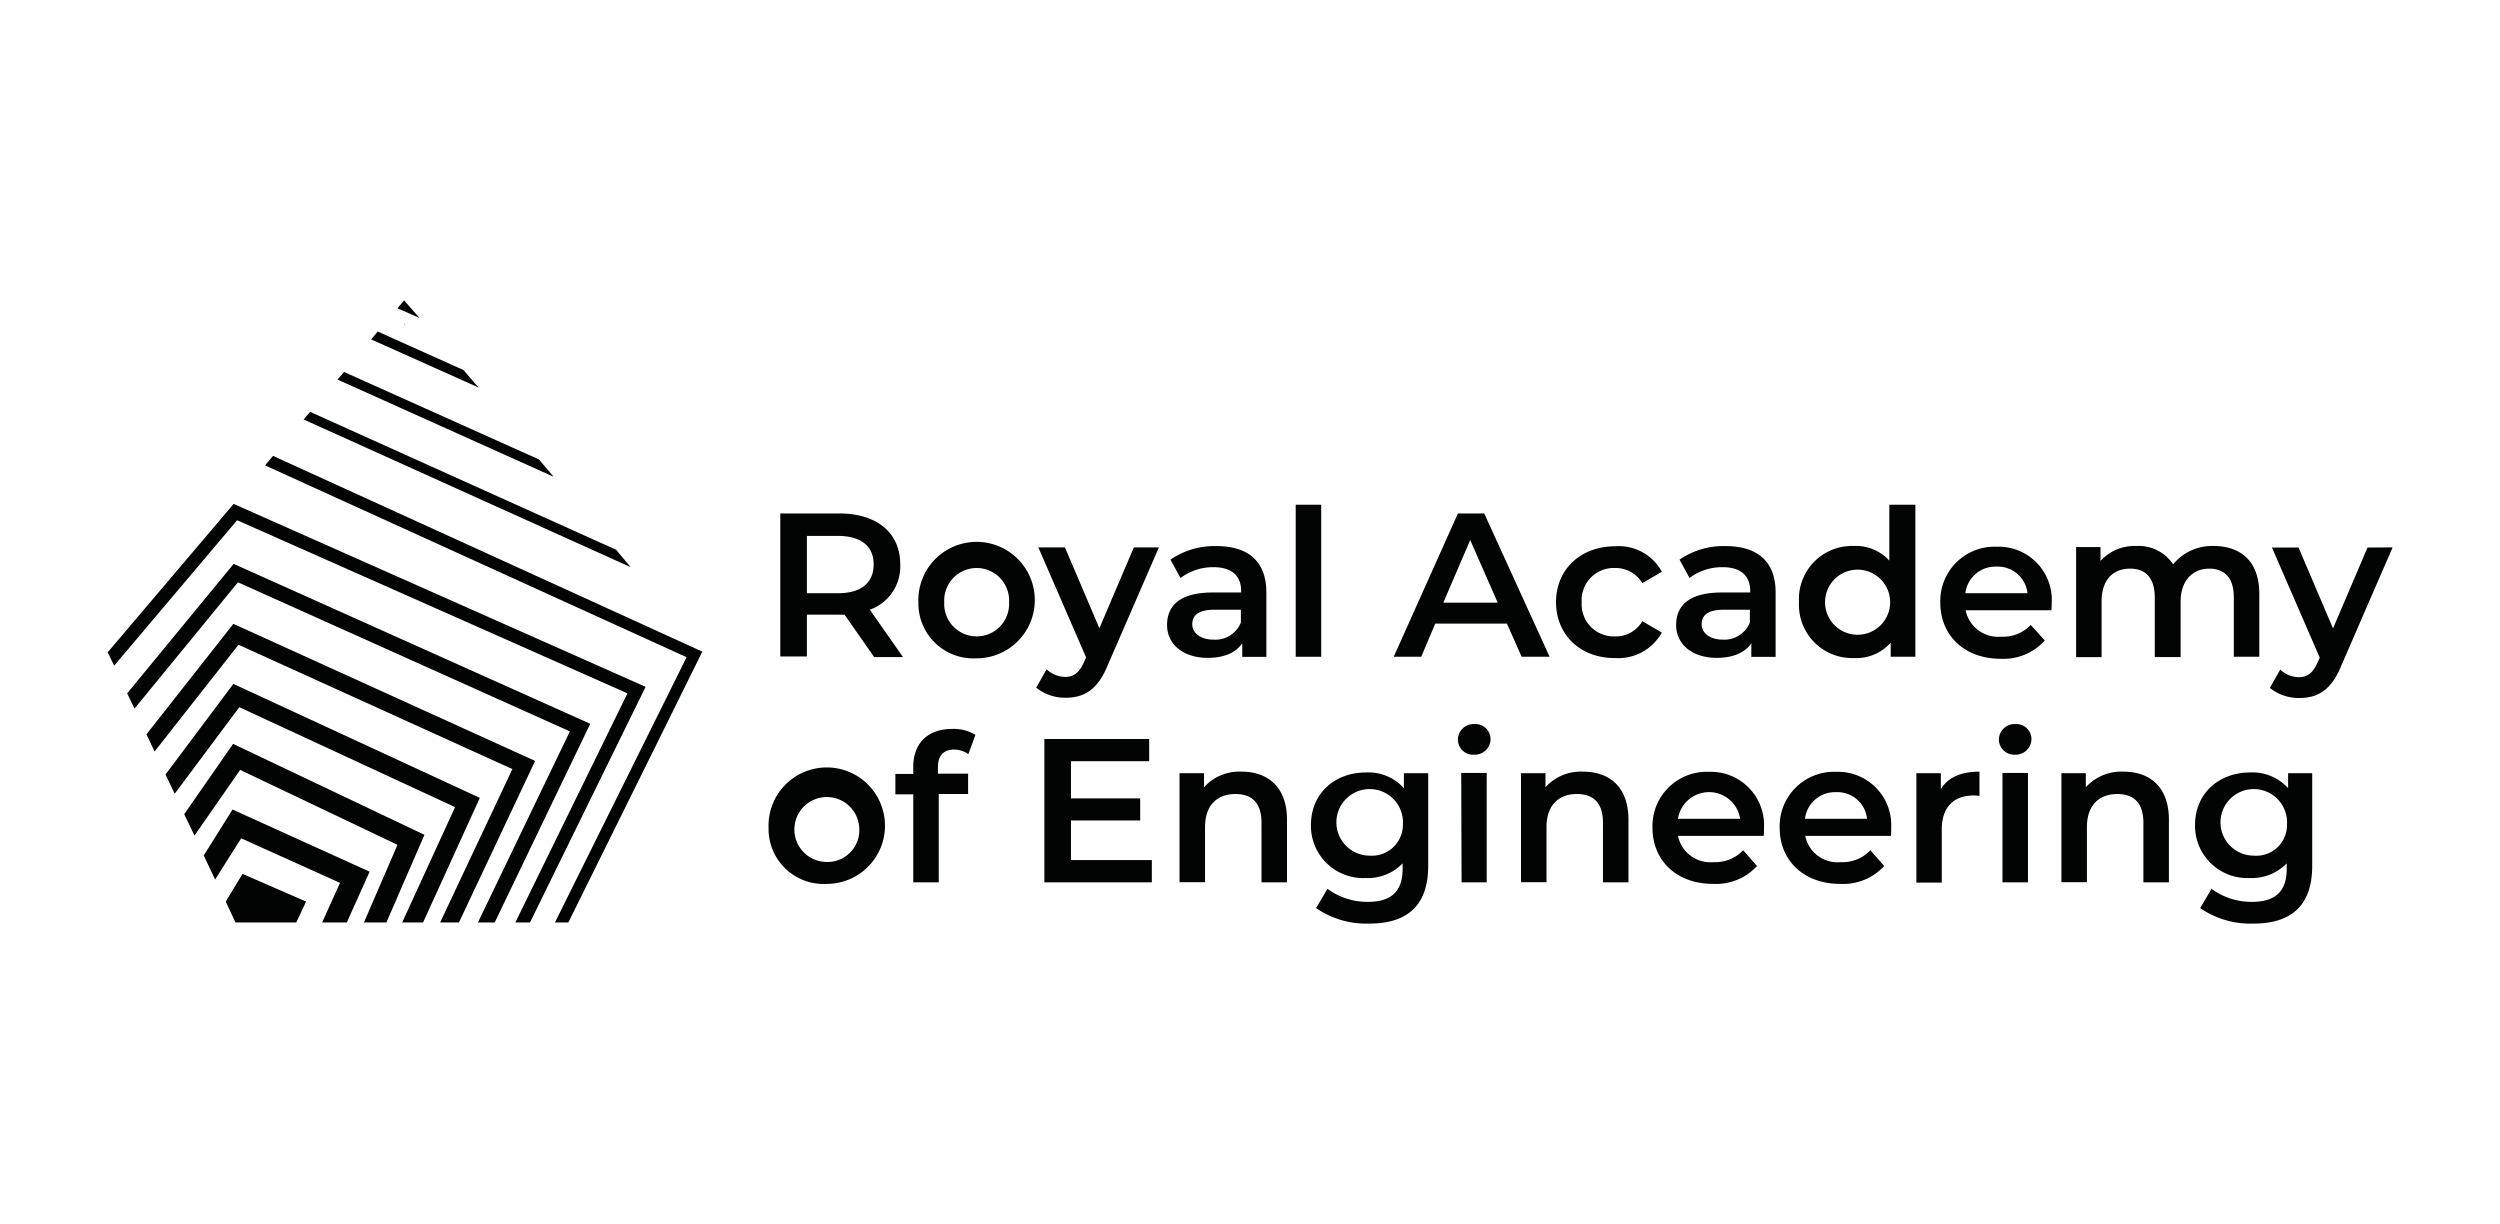 <svg width="239" height="117" id="Capa_1" data-name="Capa 1" xmlns="http://www.w3.org/2000/svg" viewBox="0 0 272.65 87.16"><defs><style>.cls-1{fill:#020303;}</style></defs><polygon class="cls-1" points="44.07 9.6 43.35 10.46 45.75 11.52 44.07 9.6"/><polygon class="cls-1" points="44.07 12.26 44.21 12.32 44.13 12.23 44.07 12.26"/><polygon class="cls-1" points="24.62 75.17 25.68 77.45 32.31 77.45 33.38 75.17 26.45 72.15 24.62 75.17"/><polygon class="cls-1" points="22.22 70.14 23.46 72.77 26.3 68.27 37.08 73.13 35.13 77.45 37.82 77.45 40.31 71.91 25.36 65.13 22.22 70.14"/><polygon class="cls-1" points="20.09 65.64 21.21 67.97 26.19 60.81 43.35 68.98 39.69 77.45 42.14 77.45 46.29 67.89 25.42 57.97 20.09 65.64"/><polygon class="cls-1" points="18.05 61.31 19.05 63.41 26.1 53.97 49.63 64.87 43.86 77.45 46.14 77.45 52.33 63.86 25.45 51.43 18.05 61.31"/><polygon class="cls-1" points="15.97 56.93 16.86 58.8 26.01 47.16 55.88 60.72 48 77.45 50.05 77.45 58.36 59.83 25.45 44.88 15.97 56.93"/><polygon class="cls-1" points="13.87 52.46 14.67 54.12 25.95 40.35 62.15 56.61 52.12 77.45 53.95 77.45 64.37 55.78 25.48 38.34 13.87 52.46"/><polygon class="cls-1" points="11.74 47.99 11.71 47.9 11.74 47.99 12.45 49.44 25.86 33.58 68.43 52.46 56.2 77.45 57.8 77.45 70.41 51.75 25.48 31.8 11.74 47.99"/><polygon class="cls-1" points="33.11 22.59 68.78 38.7 67.19 36.8 33.82 21.76 33.11 22.59"/><polygon class="cls-1" points="36.81 18.24 60.38 28.84 58.78 26.95 37.52 17.41 36.81 18.24"/><polygon class="cls-1" points="40.48 13.86 52.18 19.1 50.55 17.2 41.19 13 40.48 13.86"/><polygon class="cls-1" points="28.91 27.6 74.88 48.52 60.52 77.45 61.98 77.45 71.51 58.2 76.6 47.9 76.57 47.9 29.77 26.56 28.91 27.6"/><path class="cls-1" d="M95.31,48.47l-3.2-4.59a4.09,4.09,0,0,1-.59,0H88v4.56H85.1V32.84h6.42c4.11,0,6.66,2.1,6.66,5.56a5,5,0,0,1-3.32,4.94l3.62,5.16H95.31ZM91.37,35.29H88v6.25h3.4c2.55,0,3.88-1.16,3.88-3.14S93.92,35.29,91.37,35.29Z"/><path class="cls-1" d="M100.16,42.52a6.35,6.35,0,1,1,6.34,6.12A6,6,0,0,1,100.16,42.52Zm9.89,0a3.54,3.54,0,1,0-7.07,0,3.54,3.54,0,1,0,7.07,0Z"/><path class="cls-1" d="M126.39,36.54,120.8,49.41c-1.1,2.7-2.61,3.53-4.59,3.53a5,5,0,0,1-3.2-1.1l1.13-2a3.08,3.08,0,0,0,2,.83c1,0,1.57-.48,2.1-1.66l.21-.47-5.21-12h2.9l3.76,8.82,3.76-8.82Z"/><path class="cls-1" d="M138.11,41.48v7h-2.63V47c-.68,1-1.95,1.59-3.76,1.59-2.72,0-4.44-1.51-4.44-3.58s1.33-3.55,5-3.55h3.08V41.3c0-1.63-1-2.6-3-2.6a5.87,5.87,0,0,0-3.61,1.18l-1.1-2a8.47,8.47,0,0,1,5.07-1.48C136.13,36.42,138.11,38.05,138.11,41.48Zm-2.78,3.26v-1.4h-2.87c-1.9,0-2.43.71-2.43,1.6s.86,1.66,2.28,1.66A3,3,0,0,0,135.33,44.74Z"/><path class="cls-1" d="M141.31,31.89h2.78V48.47h-2.78Z"/><path class="cls-1" d="M164.34,44.85h-7.81L155,48.47h-3l7-15.63h2.87L169,48.47h-3.05Zm-1-2.28-3-6.83-2.93,6.83Z"/><path class="cls-1" d="M169.7,42.52c0-3.59,2.69-6.1,6.45-6.1a5.33,5.33,0,0,1,5.09,2.78l-2.13,1.24a3.38,3.38,0,0,0-3-1.65,3.5,3.5,0,0,0-3.61,3.73,3.5,3.5,0,0,0,3.61,3.73,3.33,3.33,0,0,0,3-1.66l2.13,1.24a5.43,5.43,0,0,1-5.09,2.78C172.36,48.64,169.7,46.07,169.7,42.52Z"/><path class="cls-1" d="M193.65,41.48v7H191V47c-.68,1-1.95,1.59-3.76,1.59-2.72,0-4.44-1.51-4.44-3.58s1.34-3.55,5-3.55h3.08V41.3c0-1.63-1-2.6-3-2.6a5.88,5.88,0,0,0-3.62,1.18l-1.09-2a8.44,8.44,0,0,1,5.06-1.48C191.66,36.42,193.65,38.05,193.65,41.48Zm-2.81,3.26v-1.4H188c-1.89,0-2.42.71-2.42,1.6s.86,1.66,2.28,1.66A3,3,0,0,0,190.84,44.74Z"/><path class="cls-1" d="M208.89,31.89V48.47H206.2V46.93a5,5,0,0,1-4,1.68,5.8,5.8,0,0,1-6-6.12,5.78,5.78,0,0,1,6-6.1,4.9,4.9,0,0,1,3.85,1.6v-6.1Zm-2.75,10.63a3.55,3.55,0,1,0-7.1,0,3.55,3.55,0,1,0,7.1,0Z"/><path class="cls-1" d="M223.72,43.4h-9.35a3.62,3.62,0,0,0,3.88,2.88A4.15,4.15,0,0,0,221.47,45L223,46.69a6,6,0,0,1-4.79,2c-4,0-6.6-2.57-6.6-6.12a5.92,5.92,0,0,1,6.15-6.1,5.8,5.8,0,0,1,6,6.15A8.11,8.11,0,0,1,223.72,43.4Zm-9.38-1.86h6.78a3.26,3.26,0,0,0-3.38-2.9A3.3,3.3,0,0,0,214.34,41.54Z"/><path class="cls-1" d="M246.4,41.63v6.84h-2.78V42c0-2.13-1-3.14-2.7-3.14s-3.1,1.22-3.1,3.59V48.5H235V42c0-2.13-1-3.14-2.69-3.14-1.87,0-3.11,1.22-3.11,3.59v6.06h-2.78v-12h2.66v1.51A5,5,0,0,1,233,36.39a4.5,4.5,0,0,1,4,2,5.5,5.5,0,0,1,4.47-2C244.39,36.42,246.4,38.05,246.4,41.63Z"/><path class="cls-1" d="M260.94,36.54l-5.6,12.9c-1.09,2.7-2.6,3.53-4.59,3.53a5.06,5.06,0,0,1-3.2-1.1l1.13-2a3.08,3.08,0,0,0,2,.83c1,0,1.57-.48,2.1-1.66l.21-.48-5.21-12h2.9l3.76,8.82,3.76-8.82Z"/><path class="cls-1" d="M83.82,67.12a6.35,6.35,0,1,1,6.34,6.12A6,6,0,0,1,83.82,67.12Zm9.89,0a3.54,3.54,0,1,0-3.55,3.73A3.47,3.47,0,0,0,93.71,67.12Z"/><path class="cls-1" d="M102.29,60.51v.71h3.29v2.22h-3.2v9.63H99.6v-9.6H97.65V61.25H99.6v-.77c0-2.51,1.51-4.14,4.26-4.14a4.52,4.52,0,0,1,2.52.65l-.77,2.1a2.7,2.7,0,0,0-1.54-.5C102.92,58.59,102.29,59.24,102.29,60.51Z"/><path class="cls-1" d="M125.62,70.64v2.43H113.9V57.44h11.43v2.42H116.8v4.06h7.55v2.4H116.8v4.32Z"/><path class="cls-1" d="M140.36,66.23v6.84h-2.78V66.58c0-2.13-1-3.14-2.84-3.14-2,0-3.32,1.22-3.32,3.62v6h-2.78V61.17h2.67V62.7A5.18,5.18,0,0,1,135.42,61C138.23,61,140.36,62.65,140.36,66.23Z"/><path class="cls-1" d="M155.76,61.14V71.26c0,4.32-2.25,6.31-6.43,6.31a9.66,9.66,0,0,1-5.8-1.69l1.24-2.1a7.36,7.36,0,0,0,4.42,1.42c2.63,0,3.78-1.22,3.78-3.61V71a5.24,5.24,0,0,1-4,1.6,5.7,5.7,0,0,1-6-5.77c0-3.46,2.6-5.74,6-5.74a5.19,5.19,0,0,1,4.14,1.71V61.17h2.64ZM153,66.76a3.63,3.63,0,1,0-3.61,3.4A3.38,3.38,0,0,0,153,66.76Z"/><path class="cls-1" d="M159,57.49a1.71,1.71,0,0,1,1.78-1.68,1.66,1.66,0,0,1,1.78,1.6,1.72,1.72,0,0,1-1.78,1.74A1.65,1.65,0,0,1,159,57.49Zm.36,3.65h2.78V73.07H159.4Z"/><path class="cls-1" d="M177.6,66.23v6.84h-2.78V66.58c0-2.13-1-3.14-2.84-3.14-2,0-3.32,1.22-3.32,3.62v6h-2.78V61.17h2.67V62.7A5.18,5.18,0,0,1,172.66,61C175.5,61,177.6,62.65,177.6,66.23Z"/><path class="cls-1" d="M192.35,68H183a3.61,3.61,0,0,0,3.88,2.87,4.18,4.18,0,0,0,3.23-1.3l1.51,1.72a6.07,6.07,0,0,1-4.8,1.95c-4,0-6.6-2.57-6.6-6.12a5.92,5.92,0,0,1,6.16-6.1,5.81,5.81,0,0,1,6,6.15C192.38,67.41,192.38,67.74,192.35,68ZM183,66.14h6.78a3.43,3.43,0,0,0-6.78,0Z"/><path class="cls-1" d="M206.23,68h-9.35a3.59,3.59,0,0,0,3.87,2.87,4.16,4.16,0,0,0,3.23-1.3l1.51,1.72a6.06,6.06,0,0,1-4.8,1.95c-4,0-6.6-2.57-6.6-6.12a5.93,5.93,0,0,1,6.16-6.1,5.81,5.81,0,0,1,6,6.15A8.11,8.11,0,0,1,206.23,68Zm-9.38-1.86h6.77a3.24,3.24,0,0,0-3.37-2.9A3.29,3.29,0,0,0,196.85,66.14Z"/><path class="cls-1" d="M215.88,61v2.66a2.5,2.5,0,0,0-.65-.06c-2.13,0-3.46,1.25-3.46,3.7V73.1H209V61.17h2.67v1.74C212.42,61.64,213.87,61,215.88,61Z"/><path class="cls-1" d="M218,57.49a1.71,1.71,0,0,1,1.78-1.68,1.65,1.65,0,0,1,1.77,1.6,1.72,1.72,0,0,1-1.77,1.74A1.67,1.67,0,0,1,218,57.49Zm.39,3.65h2.78V73.07h-2.78Z"/><path class="cls-1" d="M236.54,66.23v6.84h-2.78V66.58c0-2.13-1-3.14-2.84-3.14-2,0-3.32,1.22-3.32,3.62v6h-2.78V61.17h2.66V62.7A5.22,5.22,0,0,1,231.6,61C234.44,61,236.54,62.65,236.54,66.23Z"/><path class="cls-1" d="M252.17,61.14V71.26c0,4.32-2.25,6.31-6.42,6.31a9.66,9.66,0,0,1-5.8-1.69l1.24-2.1a7.33,7.33,0,0,0,4.41,1.42c2.64,0,3.79-1.22,3.79-3.61V71a5.28,5.28,0,0,1-4,1.6,5.7,5.7,0,0,1-6-5.77c0-3.46,2.61-5.74,6-5.74a5.22,5.22,0,0,1,4.15,1.71V61.17h2.63Zm-2.75,5.62a3.63,3.63,0,1,0-3.61,3.4A3.34,3.34,0,0,0,249.42,66.76Z"/></svg>